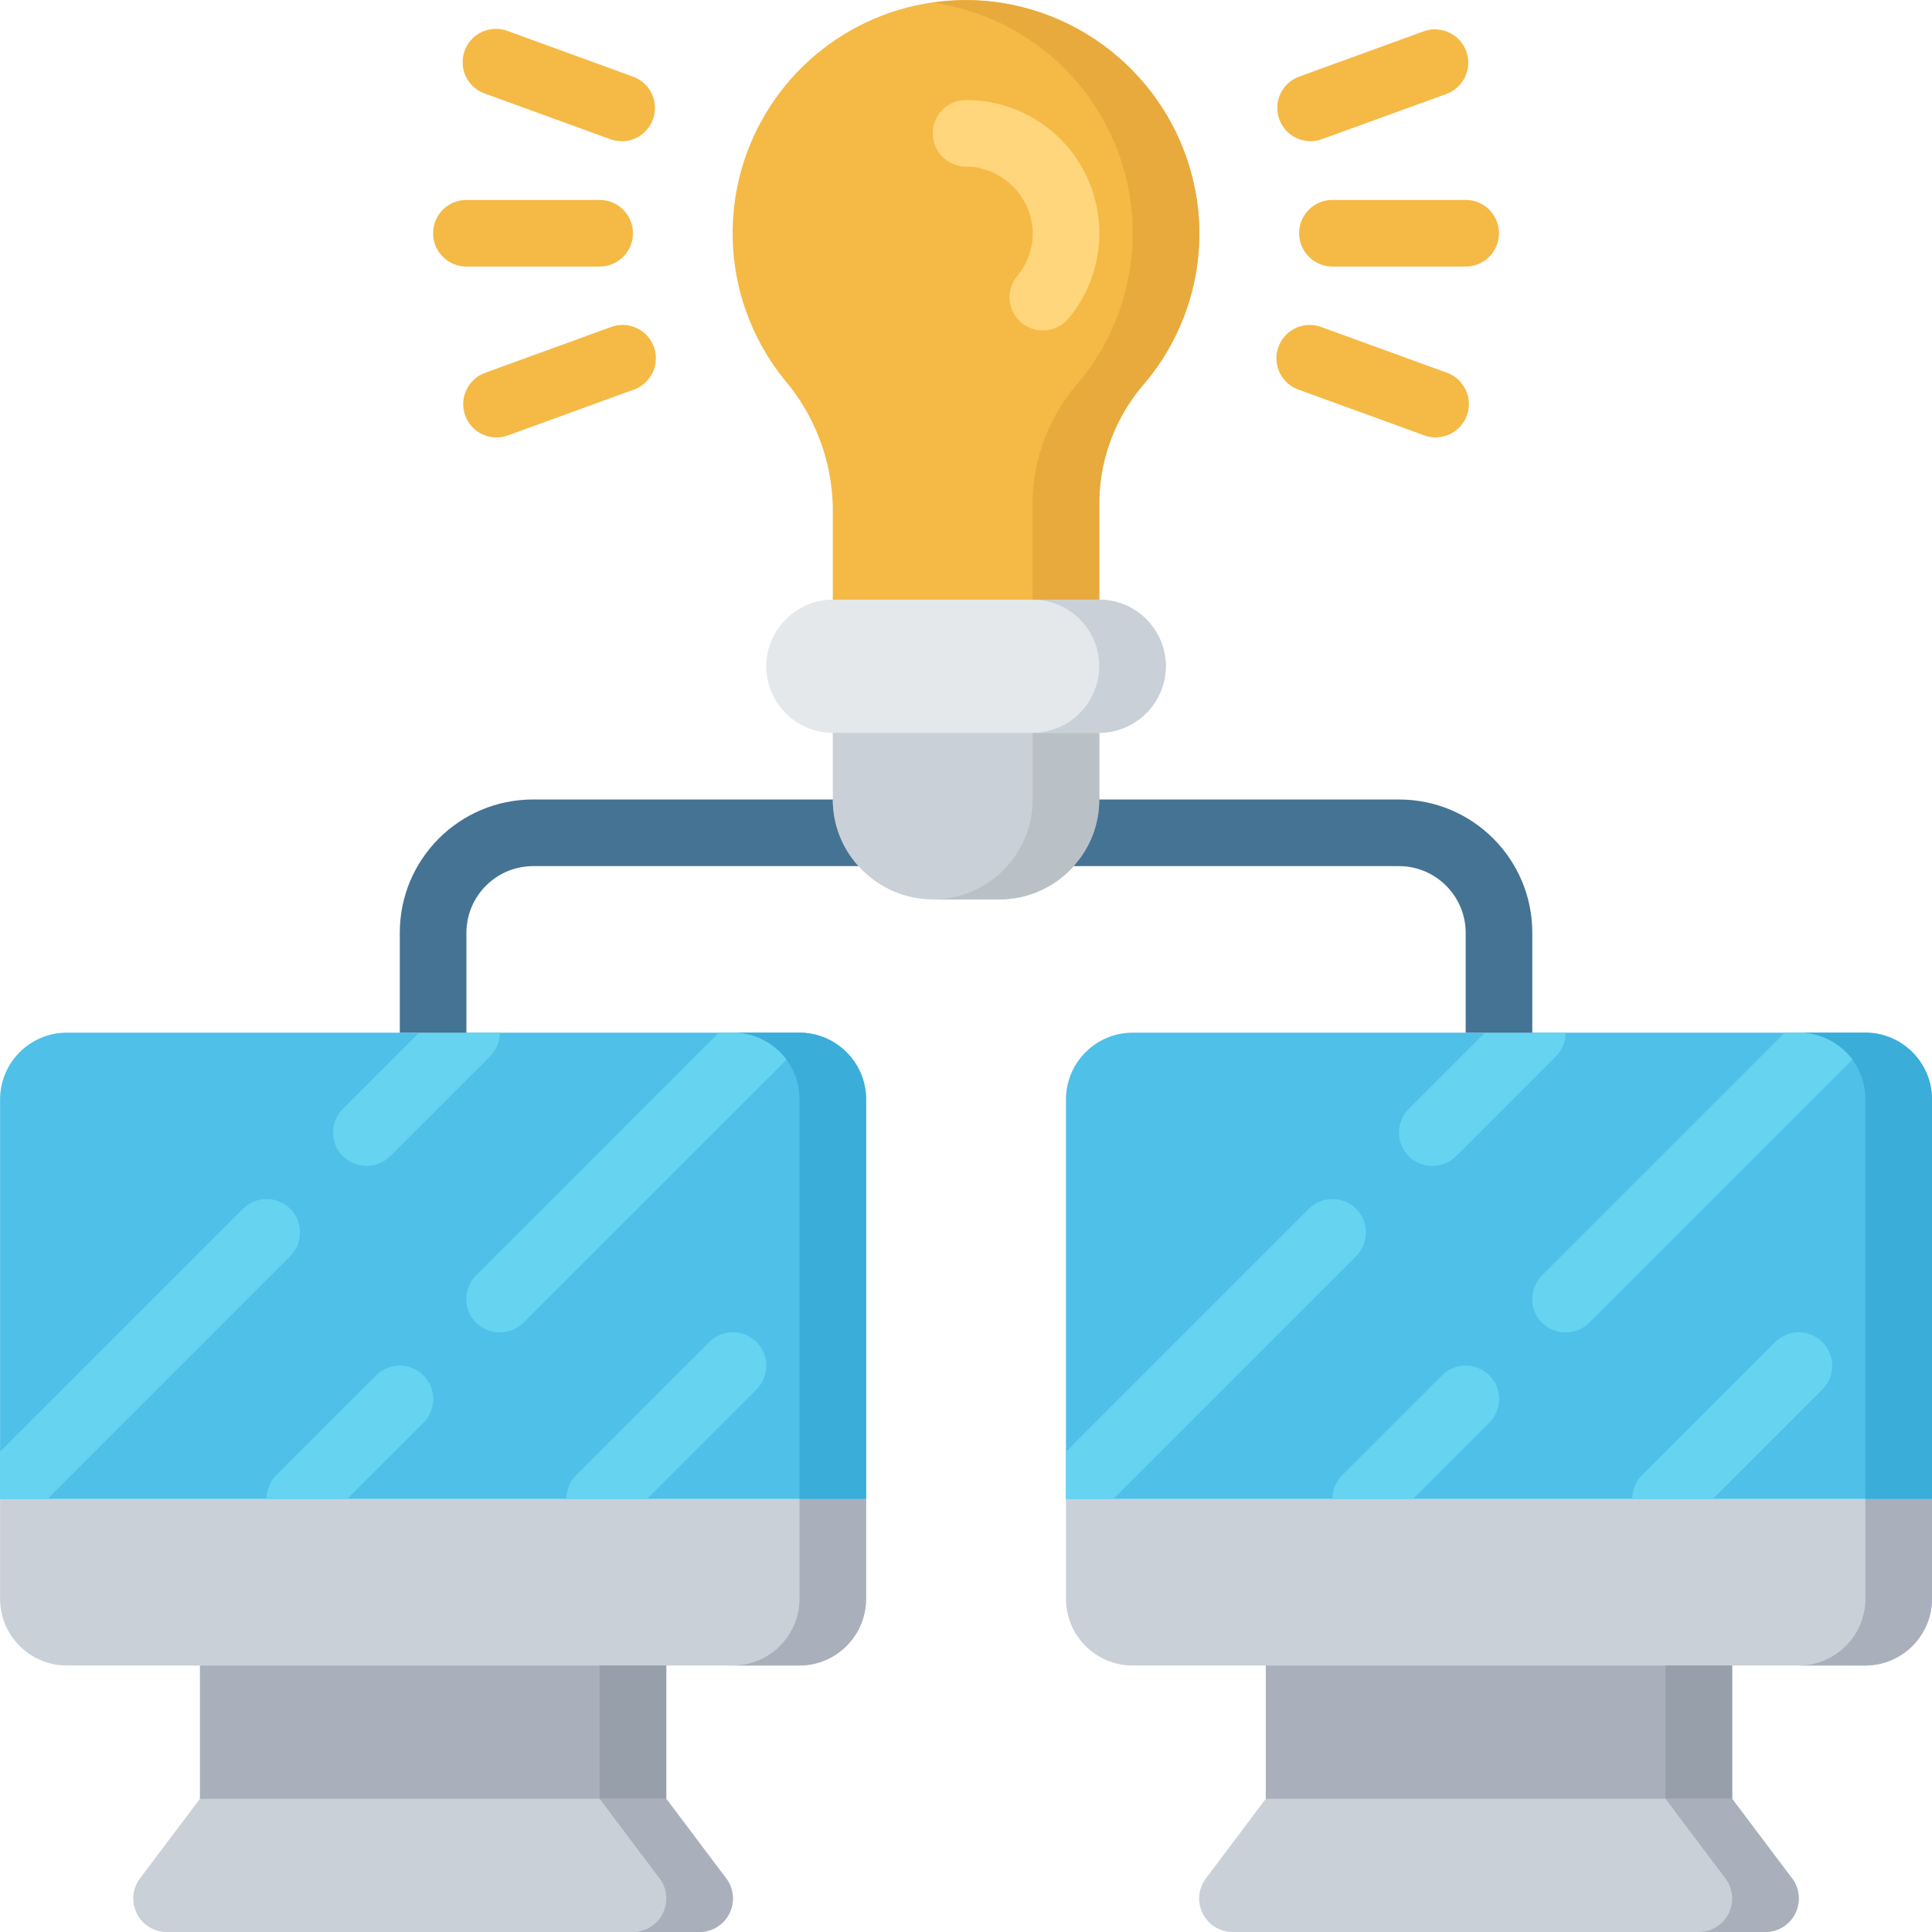 <svg height="512pt" viewBox="0 0 512 512.02" width="512pt" xmlns="http://www.w3.org/2000/svg"><path d="m317.504 55.633c1.691 16.559-3.387 33.098-14.082 45.852-7.566 8.594-11.855 19.59-12.102 31.039v35.223h-70.621v-33.547c-.289-12.32-4.809-24.164-12.801-33.543-15.801-19.539-18.199-46.699-6.062-68.703 12.137-22.004 36.387-34.469 61.344-31.527 28.762 3.488 51.301 26.391 54.324 55.207zm0 0" fill="#f5b945"/><path d="m52.977 432.57h123.586v52.969h-123.586zm0 0" fill="#a9b0bb"/><path d="m291.32 185.398v26.484c-.055 14.605-11.879 26.43-26.484 26.484h-17.652c-14.605-.055-26.43-11.879-26.484-26.484v-26.484zm0 0" fill="#cad0d7"/><path d="m185.742 512.02h-141.945c-3.395-.152-6.402-2.227-7.754-5.344-1.352-3.113-.809-6.727 1.395-9.309l15.539-20.656h123.586l15.535 20.656c2.207 2.582 2.75 6.195 1.398 9.309-1.352 3.117-4.359 5.191-7.754 5.344zm0 0" fill="#cad0d7"/><path d="m229.527 397.262v26.484c-.027 9.738-7.918 17.625-17.656 17.652h-194.207c-9.738-.027-17.625-7.914-17.652-17.652v-26.484zm0 0" fill="#cad0d7"/><path d="m229.527 291.332v105.93h-229.516v-105.93c.027-9.738 7.914-17.629 17.652-17.656h194.207c9.738.027 17.629 7.918 17.656 17.656zm0 0" fill="#4fc0e8"/><path d="m308.977 176.57c-.074 9.723-7.934 17.586-17.656 17.656h-70.621c-9.738-.027-17.625-7.914-17.656-17.656.074-9.719 7.938-17.582 17.656-17.652h70.621c9.738.027 17.625 7.914 17.656 17.652zm0 0" fill="#e4e8eb"/><path d="m335.457 432.57h123.586v52.969h-123.586zm0 0" fill="#a9b0bb"/><path d="m468.227 512.02h-141.949c-3.391-.152-6.398-2.227-7.75-5.344-1.352-3.113-.812-6.727 1.395-9.309l15.535-20.656h123.586l15.539 20.656c2.203 2.582 2.746 6.195 1.395 9.309-1.352 3.117-4.359 5.191-7.75 5.344zm0 0" fill="#cad0d7"/><path d="m512.012 397.262v26.484c-.031 9.738-7.918 17.625-17.656 17.652h-194.207c-9.738-.027-17.625-7.914-17.656-17.652v-26.484zm0 0" fill="#cad0d7"/><path d="m512.012 291.332v105.93h-229.52v-105.93c.031-9.738 7.918-17.629 17.656-17.656h194.207c9.738.027 17.625 7.918 17.656 17.656zm0 0" fill="#4fc0e8"/><path d="m303.414 101.449c-7.574 8.605-11.855 19.613-12.094 31.074v26.395h-17.656v-26.395c.238-11.461 4.523-22.469 12.094-31.074 14.395-17.152 18.359-40.758 10.367-61.676-7.992-20.918-26.691-35.863-48.855-39.047 5.262-.797 10.605-.887 15.891-.266 28.762 3.484 51.312 26.363 54.379 55.172 1.676 16.555-3.418 33.082-14.125 45.816zm0 0" fill="#e8aa3d"/><path d="m291.32 194.227v17.656c0 14.625-11.855 26.484-26.484 26.484h-17.652c14.625 0 26.48-11.859 26.48-26.484v-17.656zm0 0" fill="#bac1c6"/><path d="m308.977 176.57c-.074 9.723-7.934 17.586-17.656 17.656h-17.656c9.723-.07 17.586-7.934 17.656-17.656-.027-9.738-7.918-17.625-17.656-17.652h17.656c9.738.027 17.625 7.914 17.656 17.652zm0 0" fill="#cad0d7"/><path d="m229.527 397.262v26.484c-.027 9.738-7.918 17.625-17.656 17.652h-17.652c9.738-.027 17.625-7.914 17.652-17.652v-26.484zm0 0" fill="#a9b0bb"/><path d="m229.527 291.332v105.93h-17.656v-105.93c.023-3.785-1.184-7.473-3.441-10.508-3.344-4.488-8.613-7.141-14.211-7.148h17.652c9.738.027 17.629 7.918 17.656 17.656zm0 0" fill="#3aadd9"/><path d="m158.906 441.398h17.656v35.312h-17.656zm0 0" fill="#979faa"/><path d="m512.012 397.262v26.484c-.031 9.738-7.918 17.625-17.656 17.652h-17.656c9.738-.027 17.625-7.914 17.656-17.652v-26.484zm0 0" fill="#a9b0bb"/><path d="m512.012 291.332v105.93h-17.656v-105.93c.023-3.785-1.188-7.473-3.441-10.508-3.348-4.488-8.613-7.141-14.215-7.148h17.656c9.738.027 17.625 7.918 17.656 17.656zm0 0" fill="#3aadd9"/><path d="m441.391 441.398h17.652v35.312h-17.652zm0 0" fill="#979faa"/><path d="m185.742 512.02h-17.656c3.395-.152 6.402-2.227 7.754-5.344 1.352-3.113.809-6.727-1.398-9.309l-15.535-20.656h17.656l15.535 20.656c2.207 2.582 2.75 6.195 1.398 9.309-1.352 3.117-4.359 5.191-7.754 5.344zm0 0" fill="#a9b0bb"/><path d="m468.227 512.02h-17.656c3.391-.152 6.402-2.227 7.75-5.344 1.352-3.113.812-6.727-1.395-9.309l-15.535-20.656h17.652l15.539 20.656c2.203 2.582 2.746 6.195 1.395 9.309-1.352 3.117-4.359 5.191-7.75 5.344zm0 0" fill="#a9b0bb"/><g fill="#66d4f1"><path d="m76.898 332.91-64.352 64.352h-12.535v-12.535l64.352-64.352c3.461-3.465 9.074-3.465 12.535 0 3.461 3.461 3.461 9.07 0 12.535zm0 0"/><path d="m132.426 273.676c.004 2.344-.914 4.598-2.562 6.266l-26.48 26.484c-3.484 3.414-9.055 3.414-12.535 0-3.445-3.469-3.445-9.066 0-12.535l20.215-20.215zm0 0"/><path d="m200.484 368.219-29.043 29.043h-21.363c-.004-2.344.914-4.598 2.562-6.266l35.309-35.312c3.461-3.461 9.074-3.461 12.535 0 3.461 3.461 3.461 9.074 0 12.535zm0 0"/><path d="m112.207 377.047-20.215 20.215h-21.359c-.008-2.344.91-4.598 2.559-6.266l26.48-26.484c3.465-3.461 9.074-3.461 12.535 0 3.465 3.461 3.465 9.074 0 12.535zm0 0"/><path d="m208.43 280.824-69.738 69.738c-3.48 3.414-9.055 3.414-12.535 0-3.441-3.469-3.441-9.062 0-12.535l64.352-64.352h3.711c5.598.008 10.867 2.66 14.211 7.148zm0 0"/><path d="m359.383 332.91-64.355 64.352h-12.535v-12.535l64.355-64.352c2.238-2.242 5.5-3.113 8.559-2.297 3.059.82 5.449 3.211 6.27 6.27.82 3.059-.055 6.32-2.293 8.562zm0 0"/><path d="m414.906 273.676c.008 2.344-.914 4.598-2.559 6.266l-26.484 26.484c-3.48 3.414-9.055 3.414-12.535 0-3.441-3.469-3.441-9.066 0-12.535l20.215-20.215zm0 0"/><path d="m482.969 368.219-29.043 29.043h-21.363c-.008-2.344.914-4.598 2.559-6.266l35.312-35.312c3.461-3.461 9.074-3.461 12.535 0 3.461 3.461 3.461 9.074 0 12.535zm0 0"/><path d="m394.691 377.047-20.215 20.215h-21.363c-.008-2.344.914-4.598 2.559-6.266l26.484-26.484c3.461-3.461 9.074-3.461 12.535 0 3.461 3.461 3.461 9.074 0 12.535zm0 0"/><path d="m490.914 280.824-69.738 69.738c-3.484 3.414-9.055 3.414-12.535 0-3.445-3.469-3.445-9.062 0-12.535l64.352-64.352h3.707c5.602.008 10.867 2.66 14.215 7.148zm0 0"/></g><path d="m276.375 87.59c-3.43 0-6.551-1.988-8-5.098-1.453-3.109-.969-6.777 1.238-9.406 3.059-3.695 4.484-8.473 3.953-13.242-1.039-8.027-7.293-14.383-15.305-15.555-.746-.09-1.5-.133-2.25-.129-4.875 0-8.828-3.953-8.828-8.828s3.953-8.828 8.828-8.828c1.422 0 2.848.082 4.262.246 12.852 1.551 23.824 10.008 28.594 22.043 4.77 12.031 2.574 25.711-5.723 35.645-1.68 2-4.156 3.156-6.77 3.152zm0 0" fill="#ffd67b"/><path d="m406.078 247.191v26.484h-17.652v-26.484c-.031-9.738-7.918-17.625-17.656-17.652h-86.246c4.387-4.832 6.812-11.129 6.797-17.656h79.449c19.5 0 35.309 15.809 35.309 35.309zm0 0" fill="#457393"/><path d="m227.496 229.539h-86.246c-9.738.027-17.625 7.914-17.652 17.652v26.484h-17.656v-26.484c0-19.5 15.809-35.309 35.309-35.309h79.449c-.016 6.527 2.41 12.824 6.797 17.656zm0 0" fill="#457393"/><path d="m158.906 70.641h-35.309c-4.875 0-8.828-3.953-8.828-8.828s3.953-8.828 8.828-8.828h35.309c4.875 0 8.828 3.953 8.828 8.828s-3.953 8.828-8.828 8.828zm0 0" fill="#f5b945"/><path d="m164.77 37.422c-1.031 0-2.051-.176-3.02-.527l-33.184-12.07c-3.023-1.031-5.25-3.621-5.824-6.762-.574-3.141.59-6.352 3.051-8.387 2.461-2.039 5.832-2.586 8.812-1.438l33.172 12.086c4.016 1.469 6.398 5.605 5.66 9.816-.742 4.211-4.395 7.289-8.668 7.301zm0 0" fill="#f5b945"/><path d="m131.586 115.926c-4.289.004-7.957-3.074-8.703-7.293-.742-4.223 1.652-8.367 5.684-9.832l33.184-12.066c2.984-1.176 6.375-.641 8.852 1.402 2.477 2.043 3.648 5.27 3.062 8.426-.586 3.152-2.84 5.742-5.887 6.758l-33.172 12.066c-.969.355-1.988.539-3.02.539zm0 0" fill="#f5b945"/><path d="m388.426 70.641h-35.312c-4.875 0-8.828-3.953-8.828-8.828s3.953-8.828 8.828-8.828h35.312c4.875 0 8.824 3.953 8.824 8.828s-3.949 8.828-8.824 8.828zm0 0" fill="#f5b945"/><path d="m347.262 37.422c-4.258-.031-7.891-3.098-8.629-7.293-.742-4.191 1.617-8.316 5.609-9.805l33.184-12.066c4.547-1.559 9.508.812 11.152 5.332 1.645 4.52-.629 9.523-5.113 11.254l-33.184 12.051c-.969.352-1.992.527-3.02.527zm0 0" fill="#f5b945"/><path d="m380.48 115.926c-1.031 0-2.055-.184-3.02-.539l-33.219-12.082c-3.023-1.035-5.25-3.621-5.824-6.766-.574-3.141.59-6.348 3.051-8.387 2.461-2.039 5.832-2.586 8.812-1.438l33.184 12.07c4.027 1.461 6.426 5.605 5.68 9.828-.742 4.223-4.414 7.301-8.699 7.297zm0 0" fill="#f5b945"/></svg>